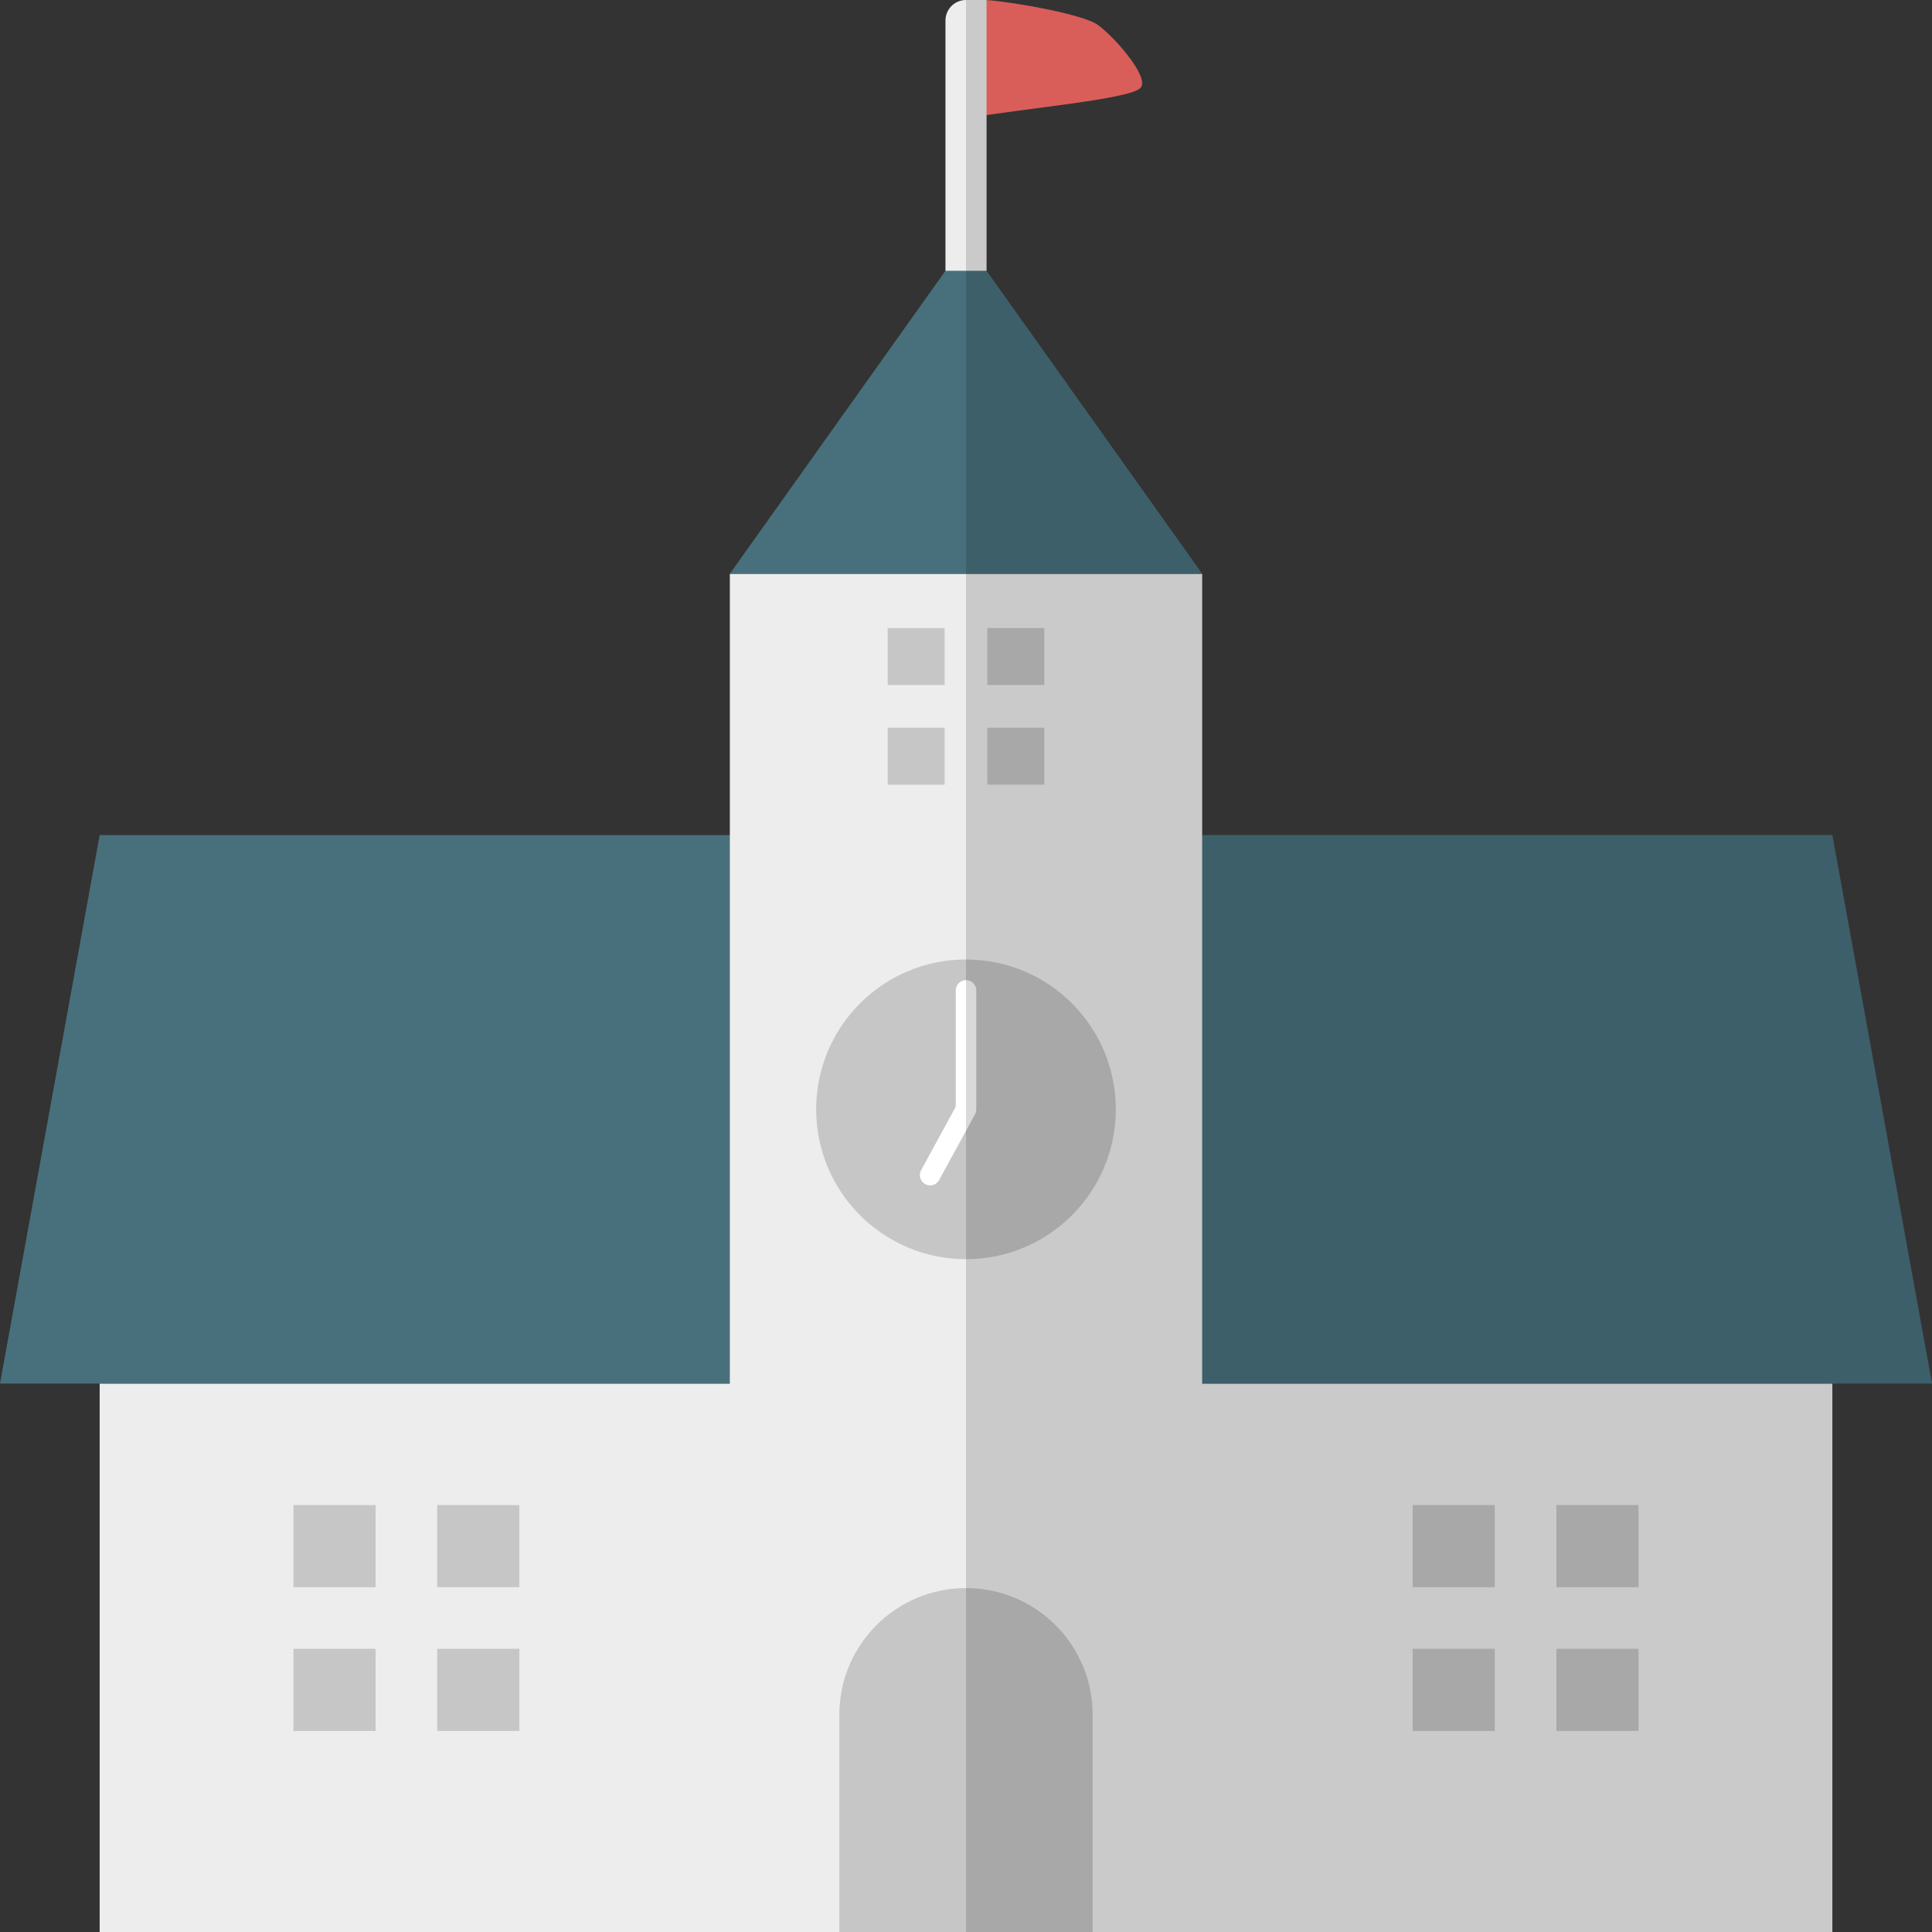 <?xml version="1.0" encoding="utf-8"?>
<!-- Generator: Adobe Illustrator 16.0.0, SVG Export Plug-In . SVG Version: 6.00 Build 0)  -->
<!DOCTYPE svg PUBLIC "-//W3C//DTD SVG 1.1//EN" "http://www.w3.org/Graphics/SVG/1.1/DTD/svg11.dtd">
<svg version="1.1" id="Layer_1" xmlns="http://www.w3.org/2000/svg" xmlns:xlink="http://www.w3.org/1999/xlink" x="0px" y="0px"
	 width="256px" height="256px" viewBox="0 0 256 256" enable-background="new 0 0 256 256" xml:space="preserve">
<rect x="0" y="0" width="256" height="256" fill="#333333" stroke="none"/>
<g>
	<rect x="13.207" y="183.329" fill="#EDEDED" width="229.587" height="72.672"/>
	<polygon fill="#48707C" points="242.794,110.654 13.207,110.654 0,183.329 256,183.329 	"/>
	<rect x="96.708" y="76.029" fill="#EDEDED" width="62.584" height="114.554"/>
	<path fill="#C6C6C6" d="M128,210.429c-9.268,0-16.781,7.508-16.781,16.777v28.795h33.561v-28.795
		C144.78,217.937,137.269,210.429,128,210.429z"/>
	<g>
		<rect x="187.183" y="199.428" fill="#C6C6C6" width="10.884" height="10.884"/>
		<rect x="206.23" y="199.428" fill="#C6C6C6" width="10.884" height="10.884"/>
		<rect x="206.23" y="218.475" fill="#C6C6C6" width="10.884" height="10.884"/>
		<rect x="187.183" y="218.475" fill="#C6C6C6" width="10.884" height="10.884"/>
	</g>
	<g>
		<rect x="117.626" y="83.225" fill="#C6C6C6" width="7.544" height="7.542"/>
		<rect x="130.83" y="83.225" fill="#C6C6C6" width="7.544" height="7.542"/>
		<rect x="130.83" y="96.427" fill="#C6C6C6" width="7.544" height="7.546"/>
		<rect x="117.626" y="96.427" fill="#C6C6C6" width="7.544" height="7.546"/>
	</g>
	<g>
		<rect x="57.934" y="199.428" fill="#C6C6C6" width="10.884" height="10.884"/>
		<rect x="38.886" y="199.428" fill="#C6C6C6" width="10.885" height="10.884"/>
		<rect x="38.886" y="218.475" fill="#C6C6C6" width="10.885" height="10.884"/>
		<rect x="57.934" y="218.475" fill="#C6C6C6" width="10.884" height="10.884"/>
	</g>
	<polygon fill="#48707C" points="96.708,76.029 159.293,76.029 128,32.057 	"/>
	<path fill="#FF6E69" d="M151.169,11.591c-1.145,1.531-15.186,2.721-23.169,4.082c1.936-5.283,0.787-11.267,2.723-15.672
		c4.232,0.351,12.706,1.939,14.644,3.236C147.303,4.533,152.314,10.065,151.169,11.591z"/>
	<path fill="#EDEDED" d="M130.723,0H128c-1.503,0-2.721,1.217-2.721,2.721v33.162h5.443V0z"/>
	<path fill="#C6C6C6" d="M147.853,146.988c0-10.964-8.888-19.85-19.853-19.85c-10.963,0-19.853,8.886-19.853,19.85
		c0,10.969,8.889,19.856,19.853,19.856C138.965,166.845,147.853,157.957,147.853,146.988z"/>
	<g>
		<path fill="#FFFFFF" d="M123.244,157.07c-0.22,0-0.444-0.052-0.648-0.164c-0.662-0.361-0.904-1.186-0.544-1.846l4.589-8.417
			v-15.412c0-0.749,0.608-1.361,1.359-1.361c0.752,0,1.361,0.612,1.361,1.361v15.762c0,0.224-0.059,0.453-0.165,0.65l-4.756,8.72
			C124.192,156.816,123.728,157.07,123.244,157.07z"/>
	</g>
	<path opacity="0.15" d="M242.794,110.654h-83.501V76.029l-28.57-40.146V15.248c8.093-1.191,19.425-2.286,20.446-3.657
		c1.146-1.526-3.866-7.058-5.803-8.354C143.429,1.939,134.955,0.351,130.723,0H128v256.001h16.78h98.014v-72.672H256
		L242.794,110.654z"/>
</g>
</svg>
